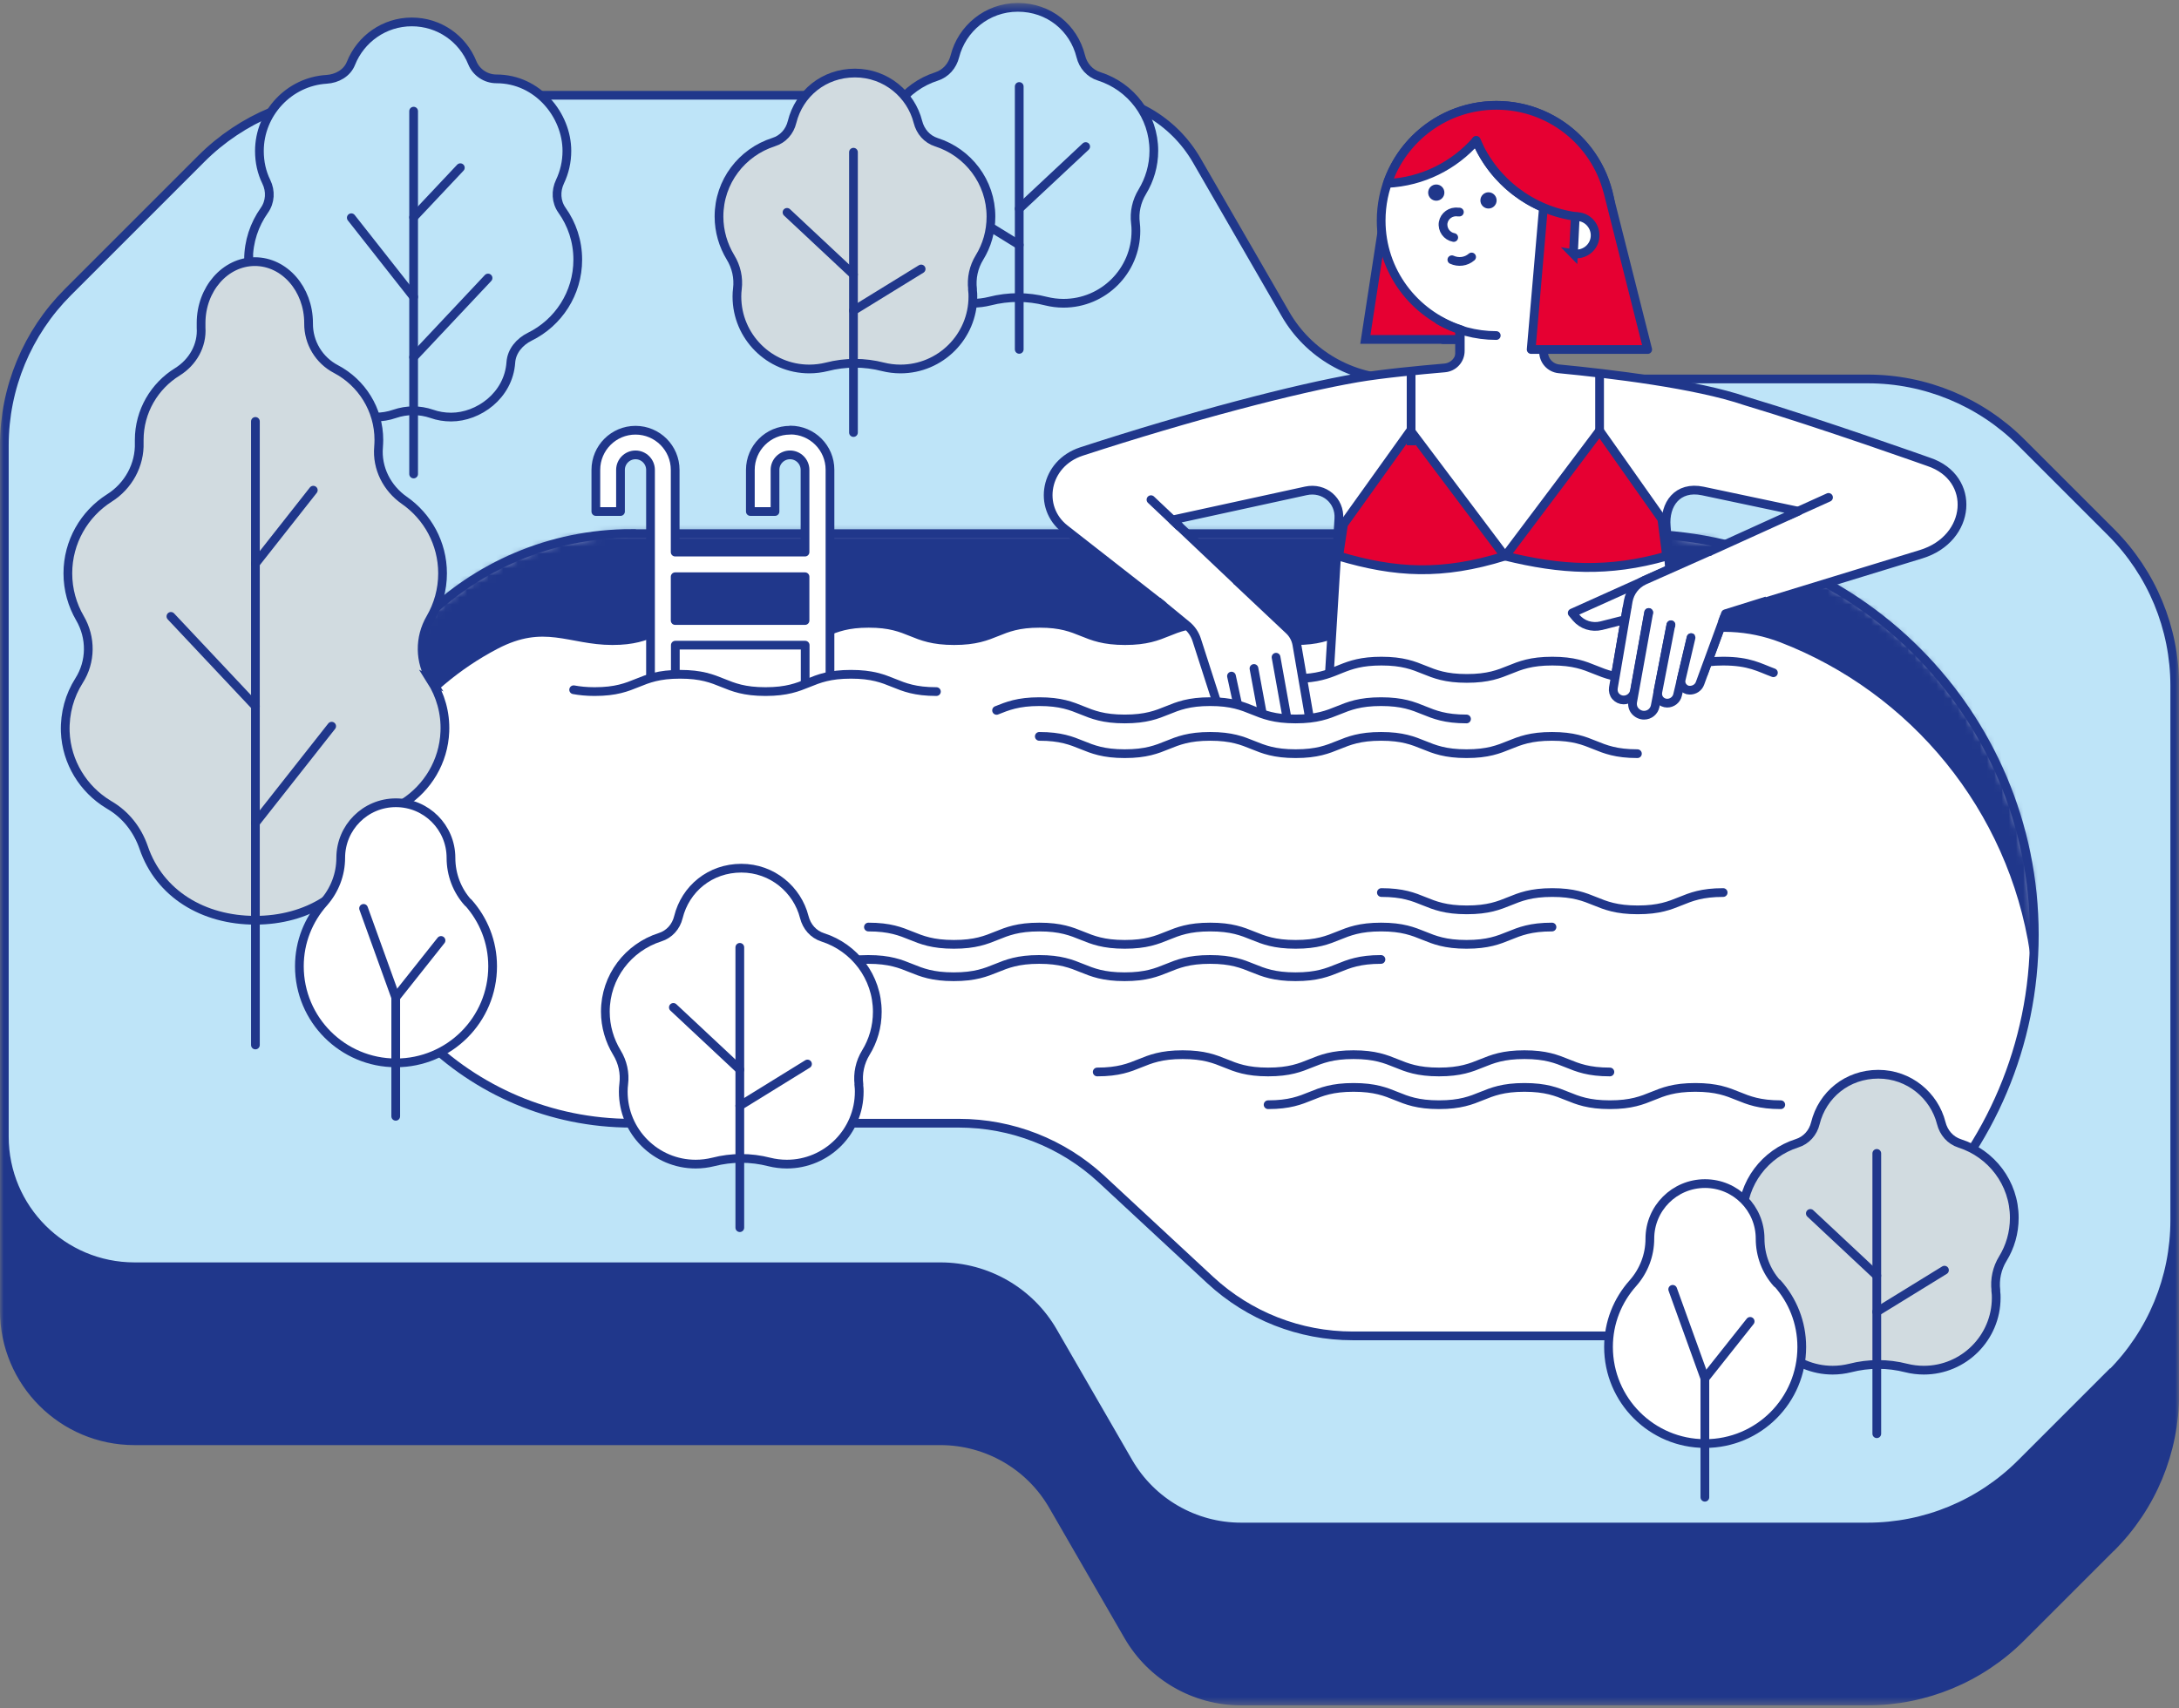 <svg width="301" height="236" viewBox="0 0 301 236" fill="none" xmlns="http://www.w3.org/2000/svg">
<rect x="0" y="0" width="301" height="236" fill="#808080" stroke="none"/>
<mask id="mask0_112_33981" style="mask-type:luminance" maskUnits="userSpaceOnUse" x="0" y="0" width="301" height="236">
<path d="M301 0.42H0V235.593H301V0.42Z" fill="white"/>
</mask>
<g mask="url(#mask0_112_33981)">
<path d="M291.635 213.801C297.261 208.175 300.413 200.56 300.413 192.606V118.742C300.413 110.788 297.261 103.174 291.635 97.547L279.218 85.131C273.592 79.504 265.977 76.352 258.024 76.352H196.301C188.368 76.352 180.775 73.222 175.169 67.637L153.298 45.892C147.671 40.308 140.077 37.178 132.166 37.178H48.995C41.041 37.178 33.426 40.329 27.8 45.956L9.376 64.38C3.749 70.006 0.598 77.621 0.598 85.575V181.078C0.598 191.02 8.657 199.058 18.577 199.058H129.903C136.333 199.058 142.277 202.485 145.471 208.048L155.857 226.027C159.072 231.59 165.016 235.017 171.425 235.017H257.981C265.935 235.017 273.549 231.865 279.176 226.239L291.593 213.822L291.635 213.801Z" fill="#20378B" stroke="#20378B" stroke-width="1.206" stroke-miterlimit="10"/>
<path d="M291.635 189.807C297.261 184.18 300.413 176.565 300.413 168.612V94.747C300.413 86.794 297.261 79.179 291.635 73.553L279.218 61.136C273.592 55.509 265.977 52.358 258.024 52.358H193.128C186.697 52.358 180.753 48.931 177.559 43.368L165.312 22.152C162.097 16.589 156.153 13.162 149.744 13.162H48.995C41.041 13.162 33.426 16.314 27.8 21.94L9.376 40.364C3.771 45.97 0.598 53.585 0.598 61.538V157.041C0.598 166.983 8.657 175.021 18.577 175.021H129.903C136.333 175.021 142.277 178.448 145.471 184.011L155.857 201.991C159.072 207.554 165.016 210.98 171.425 210.98H257.981C265.935 210.98 273.549 207.829 279.176 202.202L291.593 189.786L291.635 189.807Z" fill="#BEE4F8" stroke="#20378B" stroke-width="1.206" stroke-miterlimit="10"/>
<path d="M124.359 30.902C124.549 29.358 124.211 27.814 123.407 26.502C122.391 24.852 121.82 22.928 121.82 20.855C121.82 16.032 124.993 11.971 129.351 10.575C130.662 10.152 131.572 9.094 131.91 7.761C132.862 3.996 136.31 1.014 140.604 1.014C144.898 1.014 148.324 3.848 149.297 7.782C149.615 9.094 150.545 10.152 151.836 10.553C156.214 11.95 159.387 16.011 159.387 20.834C159.387 22.907 158.795 24.831 157.801 26.481C156.997 27.793 156.658 29.316 156.849 30.839C156.891 31.156 156.912 31.515 156.912 31.896C156.912 37.417 152.428 41.901 146.907 41.901C146.082 41.901 145.278 41.796 144.496 41.605C141.957 40.95 139.292 40.95 136.733 41.605C135.971 41.796 135.146 41.901 134.321 41.901C128.801 41.901 124.316 37.417 124.316 31.896C124.316 31.685 124.316 31.346 124.38 30.881L124.359 30.902Z" fill="#BEE4F8" stroke="#20378B" stroke-width="1.206" stroke-linejoin="round"/>
<path d="M140.793 48.27V11.951" stroke="#20378B" stroke-width="1.206" stroke-miterlimit="10" stroke-linecap="round"/>
<path d="M140.793 28.836L149.973 20.248" stroke="#20378B" stroke-width="1.206" stroke-miterlimit="10" stroke-linecap="round"/>
<path d="M140.789 33.837L131.461 28.084" stroke="#20378B" stroke-width="1.206" stroke-miterlimit="10" stroke-linecap="round"/>
<path d="M34.332 35.9C34.332 33.362 35.136 31.014 36.511 29.068C37.336 27.905 37.42 26.403 36.786 25.113C36.151 23.822 35.834 22.384 35.834 20.861C35.834 15.678 39.916 11.279 45.099 10.961C46.558 10.877 47.954 10.094 48.483 8.74C49.816 5.398 53.073 3.029 56.881 3.029C60.688 3.029 63.903 5.356 65.236 8.656C65.786 10.01 67.118 10.898 68.578 10.898C74.31 10.898 78.308 15.953 78.308 20.84C78.308 22.363 77.97 23.801 77.356 25.091C76.743 26.382 76.806 27.884 77.631 29.047C79.006 30.972 79.81 33.32 79.81 35.879C79.81 40.554 77.102 44.594 73.189 46.519C71.772 47.217 70.672 48.507 70.566 50.072C70.249 54.663 66.082 57.624 62.317 57.624C61.386 57.624 60.477 57.476 59.652 57.18C57.981 56.609 56.183 56.609 54.512 57.18C53.665 57.476 52.777 57.624 51.846 57.624C47.933 57.624 43.893 54.515 43.597 50.009C43.491 48.486 42.433 47.217 41.059 46.561C37.082 44.636 34.353 40.575 34.353 35.879L34.332 35.9Z" fill="#BEE4F8" stroke="#20378B" stroke-width="1.206" stroke-miterlimit="10" stroke-linecap="round"/>
<path d="M57.137 65.489V15.357" stroke="#20378B" stroke-width="1.206" stroke-miterlimit="10" stroke-linecap="round"/>
<path d="M57.136 41.02L48.527 30.084" stroke="#20378B" stroke-width="1.206" stroke-miterlimit="10" stroke-linecap="round"/>
<path d="M57.137 49.348L67.417 38.412" stroke="#20378B" stroke-width="1.206" stroke-miterlimit="10" stroke-linecap="round"/>
<path d="M57.137 30.023L63.588 23.17" stroke="#20378B" stroke-width="1.206" stroke-miterlimit="10" stroke-linecap="round"/>
<path d="M87.236 73.709C64.751 73.709 46.496 91.943 46.496 114.449C46.496 136.934 64.73 155.188 87.236 155.188H132.481C139.757 155.188 146.78 157.938 152.132 162.888L167.192 176.87C172.544 181.819 179.545 184.569 186.843 184.569H225.594C256.202 184.569 281.014 159.757 281.014 129.15C281.014 98.542 256.202 73.73 225.594 73.73H87.236V73.709Z" fill="white"/>
<mask id="mask1_112_33981" style="mask-type:luminance" maskUnits="userSpaceOnUse" x="46" y="73" width="236" height="112">
<path d="M87.232 73.701C64.747 73.701 46.492 91.935 46.492 114.441C46.492 136.926 64.726 155.181 87.232 155.181H132.477C139.754 155.181 146.776 157.93 152.128 162.88L167.188 176.862C172.54 181.812 179.541 184.561 186.839 184.561H225.59C256.198 184.561 281.01 159.75 281.01 129.142C281.01 98.534 256.198 73.722 225.59 73.722H87.232V73.701Z" fill="white"/>
</mask>
<g mask="url(#mask1_112_33981)">
<path d="M281.014 131.554C278.01 111.65 264.388 95.214 246.112 88.171C241.649 86.457 236.72 86.203 232.151 87.578C230.523 88.086 228.767 88.509 226.229 88.509C220.327 88.509 220.327 86.119 214.426 86.119C208.524 86.119 208.524 88.509 202.622 88.509C196.721 88.509 196.721 86.119 190.819 86.119C184.918 86.119 184.918 88.509 179.016 88.509C173.115 88.509 173.115 86.119 167.213 86.119C161.312 86.119 161.312 88.509 155.41 88.509C149.509 88.509 149.509 86.119 143.607 86.119C137.705 86.119 137.705 88.509 131.804 88.509C125.902 88.509 125.902 86.119 120.001 86.119C114.099 86.119 114.099 88.509 108.198 88.509C102.296 88.509 102.296 86.119 96.395 86.119C90.493 86.119 90.493 88.509 84.592 88.509C78.69 88.509 75.2 85.569 68.452 89.101C57.812 94.664 49.923 104.796 47.427 116.896L20.965 95.024L75.623 55.342L232.173 67.018L293.599 75.479L294.995 112.623L289.242 133.754L281.077 131.533L281.014 131.554Z" fill="#20378B" stroke="#20378B" stroke-width="1.206" stroke-miterlimit="10"/>
</g>
<path d="M87.236 73.709C64.751 73.709 46.496 91.943 46.496 114.449C46.496 136.934 64.73 155.188 87.236 155.188H132.481C139.757 155.188 146.78 157.938 152.132 162.888L167.192 176.87C172.544 181.819 179.545 184.569 186.843 184.569H225.594C256.202 184.569 281.014 159.757 281.014 129.15C281.014 98.542 256.202 73.73 225.594 73.73H87.236V73.709Z" stroke="#20378B" stroke-width="1.206" stroke-miterlimit="10"/>
<path d="M190.82 123.318C196.722 123.318 196.722 125.709 202.623 125.709C208.525 125.709 208.525 123.318 214.427 123.318C220.328 123.318 220.328 125.709 226.23 125.709C232.131 125.709 232.131 123.318 238.033 123.318" stroke="#20378B" stroke-width="1.206" stroke-miterlimit="10" stroke-linecap="round"/>
<path d="M119.961 128.084C125.862 128.084 125.862 130.474 131.764 130.474C137.666 130.474 137.666 128.084 143.567 128.084C149.469 128.084 149.469 130.474 155.37 130.474C161.272 130.474 161.272 128.084 167.173 128.084C173.075 128.084 173.075 130.474 178.976 130.474C184.878 130.474 184.878 128.084 190.779 128.084C196.681 128.084 196.681 130.474 202.583 130.474C208.484 130.474 208.484 128.084 214.386 128.084" stroke="#20378B" stroke-width="1.206" stroke-miterlimit="10" stroke-linecap="round"/>
<path d="M151.566 148.107C157.468 148.107 157.468 145.717 163.37 145.717C169.271 145.717 169.271 148.107 175.173 148.107C181.074 148.107 181.074 145.717 186.976 145.717C192.877 145.717 192.877 148.107 198.779 148.107C204.68 148.107 204.68 145.717 210.582 145.717C216.483 145.717 216.483 148.107 222.385 148.107" stroke="#20378B" stroke-width="1.206" stroke-miterlimit="10" stroke-linecap="round"/>
<path d="M175.172 152.631C181.073 152.631 181.073 150.24 186.975 150.24C192.877 150.24 192.877 152.631 198.778 152.631C204.68 152.631 204.68 150.24 210.581 150.24C216.483 150.24 216.483 152.631 222.384 152.631C228.286 152.631 228.286 150.24 234.187 150.24C240.089 150.24 240.089 152.631 245.99 152.631" stroke="#20378B" stroke-width="1.206" stroke-miterlimit="10" stroke-linecap="round"/>
<path d="M96.336 132.561C102.237 132.561 102.237 134.951 108.139 134.951C114.041 134.951 114.041 132.561 119.942 132.561C125.844 132.561 125.844 134.951 131.745 134.951C137.647 134.951 137.647 132.561 143.548 132.561C149.45 132.561 149.45 134.951 155.351 134.951C161.253 134.951 161.253 132.561 167.154 132.561C173.056 132.561 173.056 134.951 178.958 134.951C184.859 134.951 184.859 132.561 190.761 132.561" stroke="#20378B" stroke-width="1.206" stroke-miterlimit="10" stroke-linecap="round"/>
<path d="M59.59 94.041C57.919 91.418 57.898 88.097 59.463 85.411C60.521 83.592 61.134 81.476 61.134 79.213C61.134 75.046 59.04 71.344 55.846 69.123C53.456 67.452 52.039 64.681 52.293 61.762C52.314 61.445 52.335 61.128 52.335 60.789C52.335 56.559 49.945 52.857 46.412 50.996C44.064 49.769 42.605 47.336 42.626 44.692C42.626 44.692 42.626 44.65 42.626 44.629C42.626 39.954 39.305 36.147 35.201 36.147C31.098 36.147 27.777 39.954 27.777 44.629C27.777 44.84 27.777 45.052 27.777 45.263C27.946 47.759 26.614 50.065 24.498 51.376C21.347 53.322 19.231 56.813 19.231 60.789C19.231 60.916 19.231 61.043 19.231 61.149C19.337 64.237 17.73 67.156 15.107 68.806C11.638 71.006 9.374 74.877 9.374 79.213C9.374 81.476 9.988 83.592 11.045 85.411C12.611 88.097 12.589 91.418 10.918 94.041C9.628 96.072 8.93 98.504 9.015 101.106C9.184 105.336 11.532 109.059 14.959 111.132C15.022 111.174 15.064 111.196 15.128 111.238C17.37 112.549 18.999 114.643 19.845 117.097C22.023 123.506 28.094 127.145 35.244 127.145C42.393 127.145 48.464 123.528 50.643 117.097C51.489 114.622 53.16 112.528 55.402 111.196C55.529 111.132 55.656 111.048 55.762 110.963C59.062 108.848 61.283 105.231 61.452 101.085C61.557 98.483 60.838 96.05 59.548 94.02L59.59 94.041Z" fill="#D1DBE0" stroke="#20378B" stroke-width="1.206" stroke-miterlimit="10" stroke-linecap="round"/>
<path d="M35.281 144.379V58.225" stroke="#20378B" stroke-width="1.206" stroke-miterlimit="10" stroke-linecap="round"/>
<path d="M35.281 113.702L45.815 100.334" stroke="#20378B" stroke-width="1.206" stroke-miterlimit="10" stroke-linecap="round"/>
<path d="M35.281 77.878L43.277 67.725" stroke="#20378B" stroke-width="1.206" stroke-miterlimit="10" stroke-linecap="round"/>
<path d="M35.286 97.579L23.609 85.162" stroke="#20378B" stroke-width="1.206" stroke-miterlimit="10" stroke-linecap="round"/>
<path d="M134.349 39.98C134.158 38.436 134.497 36.892 135.301 35.581C136.316 33.931 136.887 32.006 136.887 29.933C136.887 25.11 133.714 21.049 129.357 19.653C128.045 19.23 127.136 18.172 126.797 16.839C125.846 13.074 122.398 10.092 118.104 10.092C113.81 10.092 110.383 12.926 109.41 16.861C109.093 18.172 108.162 19.23 106.872 19.631C102.493 21.028 99.32 25.089 99.32 29.912C99.32 31.985 99.913 33.91 100.907 35.559C101.711 36.871 102.049 38.394 101.859 39.917C101.816 40.234 101.795 40.594 101.795 40.974C101.795 46.495 106.279 50.98 111.8 50.98C112.625 50.98 113.429 50.874 114.212 50.684C116.75 50.028 119.415 50.028 121.975 50.684C122.736 50.874 123.561 50.98 124.386 50.98C129.907 50.98 134.391 46.495 134.391 40.974C134.391 40.763 134.391 40.425 134.328 39.959L134.349 39.98Z" fill="#D1DBE0" stroke="#20378B" stroke-width="1.206" stroke-linejoin="round"/>
<path d="M117.895 59.76V21.029" stroke="#20378B" stroke-width="1.206" stroke-miterlimit="10" stroke-linecap="round"/>
<path d="M117.895 37.93L108.715 29.342" stroke="#20378B" stroke-width="1.206" stroke-miterlimit="10" stroke-linecap="round"/>
<path d="M117.895 42.916L127.244 37.162" stroke="#20378B" stroke-width="1.206" stroke-miterlimit="10" stroke-linecap="round"/>
<path d="M218.792 42.897H199.332V46.915H218.792V42.897Z" fill="#E60032" stroke="#20378B" stroke-width="1.206" stroke-linejoin="round"/>
<path d="M191.63 27.224L188.605 46.896H206.924L211.514 48.208V26.717L191.63 27.224Z" fill="#E60032" stroke="#20378B" stroke-width="1.206"/>
<path d="M222.645 30.48C222.645 21.681 215.516 14.553 206.717 14.553C197.917 14.553 190.789 21.681 190.789 30.48C190.789 37.482 195.337 43.362 201.619 45.499V51.781H213.232V44.97C218.774 42.474 222.645 36.953 222.645 30.502V30.48Z" fill="white"/>
<path d="M222.645 30.48C222.645 21.681 215.516 14.553 206.717 14.553C197.917 14.553 190.789 21.681 190.789 30.48C190.789 37.482 195.337 43.362 201.619 45.499V51.781H213.232V44.97C218.774 42.474 222.645 36.953 222.645 30.502V30.48Z" stroke="#20378B" stroke-width="1.206"/>
<path d="M205.617 28.811C206.236 28.811 206.738 28.309 206.738 27.689C206.738 27.07 206.236 26.568 205.617 26.568C204.998 26.568 204.496 27.07 204.496 27.689C204.496 28.309 204.998 28.811 205.617 28.811Z" fill="#20378B"/>
<path d="M198.402 27.732C199.021 27.732 199.523 27.23 199.523 26.611C199.523 25.992 199.021 25.49 198.402 25.49C197.783 25.49 197.281 25.992 197.281 26.611C197.281 27.23 197.783 27.732 198.402 27.732Z" fill="#20378B"/>
<path d="M200.812 32.812C199.861 32.642 199.205 31.733 199.353 30.76C199.522 29.808 200.432 29.152 201.405 29.3H201.595" stroke="#20378B" stroke-width="1.206" stroke-miterlimit="10" stroke-linecap="round"/>
<path d="M203.283 35.506C202.501 36.183 201.443 36.289 200.555 35.887" stroke="#20378B" stroke-width="1.206" stroke-linecap="round" stroke-linejoin="round"/>
<path d="M201.717 46.053V48.485C201.717 49.712 200.787 50.728 199.56 50.833C195.901 51.151 190.972 51.616 187.503 52.208C179 53.668 164.299 57.517 149.386 62.383C144.31 64.054 143.273 70.103 147.102 73.086L171.194 91.911L176.398 85.502L161.972 71.838L180.396 67.819C182.913 67.269 185.113 69.172 184.944 71.668L183.442 96.269L231.881 94.704L230.168 72.726C229.893 69.701 231.712 67.1 235.223 67.84L248.422 70.632L231.5 78.31L234.081 86.158L265.365 76.576C272.367 74.439 273.044 66.042 266.444 63.821C266.444 63.821 251.595 58.533 241.125 55.402C234.271 53.054 222.405 51.637 215.34 50.96C214.134 50.833 213.224 49.818 213.224 48.612V46.074" fill="white"/>
<path d="M201.717 46.053V48.485C201.717 49.712 200.787 50.728 199.56 50.833C195.901 51.151 190.972 51.616 187.503 52.208C179 53.668 164.299 57.517 149.386 62.383C144.31 64.054 143.273 70.103 147.102 73.086L171.194 91.911L176.398 85.502L161.972 71.838L180.396 67.819C182.913 67.269 185.113 69.172 184.944 71.668L183.442 96.269L231.881 94.704L230.168 72.726C229.893 69.701 231.712 67.1 235.223 67.84L248.422 70.632L231.5 78.31L234.081 86.158L265.365 76.576C272.367 74.439 273.044 66.042 266.444 63.821C266.444 63.821 251.595 58.533 241.125 55.402C234.271 53.054 222.405 51.637 215.34 50.96C214.134 50.833 213.224 49.818 213.224 48.612V46.074" stroke="#20378B" stroke-width="1.206" stroke-linejoin="round"/>
<path d="M194.842 59.506L185.578 72.451L184.922 76.83C192.748 79.157 199.179 79.537 207.872 76.83L194.842 59.506Z" fill="#E60032" stroke="#20378B" stroke-width="1.227" stroke-linejoin="round"/>
<path d="M220.964 59.506L207.934 76.83C215.612 78.712 222.127 79.135 230.228 76.83L229.573 71.732L220.964 59.527V59.506Z" fill="#E60032" stroke="#20378B" stroke-width="1.227" stroke-linejoin="round"/>
<path d="M220.961 59.513V51.475" stroke="#20378B" stroke-width="1.206" stroke-linejoin="round"/>
<path d="M194.926 61.524V50.842" stroke="#20378B" stroke-width="1.206" stroke-linejoin="round"/>
<path d="M252.587 68.725L247.066 71.221" stroke="#20378B" stroke-width="1.206" stroke-linecap="round"/>
<path d="M158.992 69.037L162.863 72.697" stroke="#20378B" stroke-width="1.206" stroke-linecap="round"/>
<path fill-rule="evenodd" clip-rule="evenodd" d="M198.777 44.264C201.104 45.596 203.812 46.358 206.688 46.358L198.777 44.264Z" fill="white"/>
<path d="M198.777 44.264C201.104 45.596 203.812 46.358 206.688 46.358" stroke="#20378B" stroke-width="1.206" stroke-linecap="round"/>
<path d="M171.193 80.592L178.068 87.065C178.639 87.593 179.02 88.313 179.147 89.074L181.05 100.116L169.12 100.243L165.313 88.418C165.059 87.614 164.573 86.895 163.917 86.367L160.363 83.447" fill="white"/>
<path d="M171.193 80.592L178.068 87.065C178.639 87.593 179.02 88.313 179.147 89.074L181.05 100.116L169.12 100.243L165.313 88.418C165.059 87.614 164.573 86.895 163.917 86.367L160.363 83.447" stroke="#20378B" stroke-width="1.206" stroke-linecap="square" stroke-linejoin="round"/>
<path d="M176.27 90.803L177.877 99.75" stroke="#20378B" stroke-width="1.206" stroke-linecap="round" stroke-linejoin="round"/>
<path d="M173.219 92.358L174.594 99.782" stroke="#20378B" stroke-width="1.206" stroke-linecap="round" stroke-linejoin="round"/>
<path d="M170.113 93.412L171.552 100.033" stroke="#20378B" stroke-width="1.206" stroke-linecap="round" stroke-linejoin="round"/>
<path d="M181.937 93.499C185.152 92.886 186.082 91.342 190.799 91.342C196.701 91.342 196.701 93.732 202.603 93.732C208.504 93.732 208.504 91.342 214.406 91.342C220.307 91.342 220.307 93.732 226.209 93.732C232.11 93.732 232.11 91.342 238.012 91.342C241.65 91.342 243.046 92.251 244.95 92.949V101.707H182.656C182.656 101.707 181.112 93.648 181.915 93.478L181.937 93.499Z" fill="white"/>
<path d="M180.246 93.711C184.942 93.394 185.365 91.342 190.822 91.342C196.724 91.342 196.724 93.732 202.625 93.732C208.527 93.732 208.527 91.342 214.429 91.342C220.33 91.342 220.33 93.732 226.232 93.732C232.133 93.732 232.133 91.342 238.035 91.342C241.673 91.342 243.069 92.251 244.973 92.949" stroke="#20378B" stroke-width="1.206" stroke-miterlimit="10" stroke-linecap="round"/>
<path d="M230.085 85.943L228.879 91.591" stroke="#20378B" stroke-width="1.206" stroke-linecap="round" stroke-linejoin="round"/>
<path d="M232.64 87.545L231.582 91.818" stroke="#20378B" stroke-width="1.206" stroke-linecap="round" stroke-linejoin="round"/>
<path d="M137.662 98.149C139.142 97.557 140.623 96.943 143.563 96.943C149.465 96.943 149.465 99.334 155.366 99.334C161.268 99.334 161.268 96.943 167.17 96.943C173.071 96.943 173.071 99.334 178.973 99.334C184.874 99.334 184.874 96.943 190.776 96.943C196.677 96.943 196.677 99.334 202.579 99.334V103.585H138.466L137.641 98.128L137.662 98.149Z" fill="white"/>
<path d="M137.664 98.149C139.145 97.557 140.625 96.943 143.566 96.943C149.467 96.943 149.467 99.334 155.369 99.334C161.27 99.334 161.27 96.943 167.172 96.943C173.073 96.943 173.073 99.334 178.975 99.334C184.876 99.334 184.876 96.943 190.778 96.943C196.68 96.943 196.68 99.334 202.581 99.334" stroke="#20378B" stroke-width="1.206" stroke-miterlimit="10" stroke-linecap="round"/>
<path d="M225.958 85.24L221.199 86.446C219.908 86.763 218.555 86.34 217.708 85.325L217.18 84.69L232.833 77.647" fill="white"/>
<path d="M225.958 85.24L221.199 86.446C219.908 86.763 218.555 86.34 217.708 85.325L217.18 84.69L232.833 77.647" stroke="#20378B" stroke-width="1.206" stroke-linejoin="round"/>
<path d="M235.749 76.358L227.14 80.186C225.976 80.715 225.151 81.773 224.919 83.042L223.227 92.878L235.326 93.005L238.351 84.797L243.491 83.19" fill="white"/>
<path d="M235.749 76.358L227.14 80.186C225.976 80.715 225.151 81.773 224.919 83.042L223.227 92.878L235.326 93.005L238.351 84.797L243.491 83.19" stroke="#20378B" stroke-width="1.206" stroke-linecap="square" stroke-linejoin="round"/>
<path d="M224.769 83.912L222.866 95.038C222.802 95.461 222.908 95.884 223.183 96.202C223.458 96.519 223.86 96.709 224.283 96.709C225.023 96.709 225.658 96.181 225.785 95.44L227.731 84.631" fill="white"/>
<path d="M224.769 83.912L222.866 95.038C222.802 95.461 222.908 95.884 223.183 96.202C223.458 96.519 223.86 96.709 224.283 96.709C225.023 96.709 225.658 96.181 225.785 95.44L227.731 84.631" stroke="#20378B" stroke-width="1.206" stroke-linecap="round" stroke-linejoin="round"/>
<path d="M230.824 86.315L228.645 97.547C228.497 98.288 227.863 98.816 227.101 98.816C226.636 98.816 226.192 98.605 225.874 98.245C225.557 97.886 225.451 97.399 225.536 96.934L227.757 84.623" fill="white"/>
<path d="M230.824 86.315L228.645 97.547C228.497 98.288 227.863 98.816 227.101 98.816C226.636 98.816 226.192 98.605 225.874 98.245C225.557 97.886 225.451 97.399 225.536 96.934L227.757 84.623" stroke="#20378B" stroke-width="1.206" stroke-linecap="round" stroke-linejoin="round"/>
<path d="M233.62 88.098L231.737 96.009C231.589 96.685 230.976 97.151 230.299 97.151C229.918 97.151 229.537 96.982 229.283 96.685C229.03 96.389 228.945 95.987 229.008 95.607L230.806 86.342" fill="white"/>
<path d="M233.62 88.098L231.737 96.009C231.589 96.685 230.976 97.151 230.299 97.151C229.918 97.151 229.537 96.982 229.283 96.685C229.03 96.389 228.945 95.987 229.008 95.607L230.806 86.342" stroke="#20378B" stroke-width="1.206" stroke-linecap="round" stroke-linejoin="round"/>
<path d="M238.162 85.334L234.841 94.387C234.629 95.001 234.037 95.382 233.381 95.36C233.022 95.36 232.683 95.17 232.45 94.874C232.218 94.578 232.154 94.197 232.239 93.859L233.593 88.105" fill="white"/>
<path d="M238.162 85.334L234.841 94.387C234.629 95.001 234.037 95.382 233.381 95.36C233.022 95.36 232.683 95.17 232.45 94.874C232.218 94.578 232.154 94.197 232.239 93.859L233.593 88.105" stroke="#20378B" stroke-width="1.206" stroke-linecap="round" stroke-linejoin="round"/>
<path d="M143.566 101.74C149.468 101.74 149.468 104.131 155.369 104.131C161.271 104.131 161.271 101.74 167.173 101.74C173.074 101.74 173.074 104.131 178.976 104.131C184.877 104.131 184.877 101.74 190.779 101.74C196.68 101.74 196.68 104.131 202.582 104.131C208.483 104.131 208.483 101.74 214.385 101.74C220.286 101.74 220.286 104.131 226.188 104.131" stroke="#20378B" stroke-width="1.206" stroke-miterlimit="10" stroke-linecap="round"/>
<path d="M118.65 149.84C118.459 148.296 118.798 146.751 119.601 145.44C120.617 143.79 121.188 141.865 121.188 139.792C121.188 134.97 118.015 130.908 113.658 129.512C112.346 129.089 111.437 128.032 111.098 126.699C110.146 122.934 106.698 119.951 102.405 119.951C98.111 119.951 94.684 122.786 93.711 126.72C93.394 128.032 92.463 129.089 91.173 129.491C86.794 130.887 83.621 134.948 83.621 139.771C83.621 141.844 84.213 143.769 85.208 145.419C86.011 146.73 86.35 148.253 86.159 149.776C86.117 150.094 86.096 150.453 86.096 150.834C86.096 156.355 90.58 160.839 96.101 160.839C96.926 160.839 97.73 160.733 98.512 160.543C101.051 159.887 103.716 159.887 106.275 160.543C107.037 160.733 107.862 160.839 108.687 160.839C114.208 160.839 118.692 156.355 118.692 150.834C118.692 150.622 118.692 150.284 118.628 149.819L118.65 149.84Z" fill="white" stroke="#20378B" stroke-width="1.206" stroke-linejoin="round"/>
<path d="M102.195 169.619V130.889" stroke="#20378B" stroke-width="1.206" stroke-miterlimit="10" stroke-linecap="round"/>
<path d="M102.196 147.774L93.016 139.186" stroke="#20378B" stroke-width="1.206" stroke-miterlimit="10" stroke-linecap="round"/>
<path d="M102.195 152.781L111.545 147.006" stroke="#20378B" stroke-width="1.206" stroke-miterlimit="10" stroke-linecap="round"/>
<path d="M275.708 178.308C275.518 176.764 275.856 175.22 276.66 173.909C277.675 172.259 278.247 170.334 278.247 168.261C278.247 163.438 275.074 159.377 270.716 157.981C269.405 157.558 268.495 156.5 268.157 155.168C267.205 151.403 263.757 148.42 259.463 148.42C255.169 148.42 251.742 151.254 250.769 155.189C250.452 156.5 249.521 157.558 248.231 157.96C243.853 159.356 240.68 163.417 240.68 168.24C240.68 170.313 241.272 172.238 242.266 173.888C243.07 175.199 243.408 176.722 243.218 178.245C243.176 178.562 243.155 178.922 243.155 179.303C243.155 184.823 247.639 189.308 253.16 189.308C253.985 189.308 254.788 189.202 255.571 189.012C258.109 188.356 260.775 188.356 263.334 189.012C264.095 189.202 264.92 189.308 265.745 189.308C271.266 189.308 275.751 184.823 275.751 179.303C275.751 179.091 275.751 178.753 275.687 178.287L275.708 178.308Z" fill="#D1DBE0" stroke="#20378B" stroke-width="1.206" stroke-linejoin="round"/>
<path d="M259.254 198.088V159.358" stroke="#20378B" stroke-width="1.206" stroke-miterlimit="10" stroke-linecap="round"/>
<path d="M259.254 176.242L250.074 167.654" stroke="#20378B" stroke-width="1.206" stroke-miterlimit="10" stroke-linecap="round"/>
<path d="M259.254 181.244L268.603 175.49" stroke="#20378B" stroke-width="1.206" stroke-miterlimit="10" stroke-linecap="round"/>
<path d="M222.108 26.44H222.087C220.31 19.608 214.112 14.553 206.709 14.553C199.708 14.553 193.785 19.058 191.648 25.34C196.535 25.108 200.892 22.866 203.917 19.418C205.673 23.606 209.036 26.927 213.203 28.704L211.511 48.291H227.608L222.108 26.483V26.44Z" fill="#E60032" stroke="#20378B" stroke-width="1.206" stroke-linejoin="round"/>
<path d="M217.328 35.053C218.745 35.285 220.078 34.334 220.311 32.938C220.543 31.541 219.591 30.188 218.195 29.955C217.984 29.913 217.793 29.913 217.603 29.934L217.349 35.074L217.328 35.053Z" fill="white" stroke="#20378B" stroke-width="1.206" stroke-linecap="round"/>
<path d="M203.918 19.396C206.287 25.023 211.533 29.105 217.794 29.93L203.918 19.396Z" fill="#E60032"/>
<path d="M203.918 19.396C206.287 25.023 211.533 29.105 217.794 29.93" stroke="#20378B" stroke-width="1.206" stroke-linecap="round" stroke-linejoin="round"/>
<path d="M245.484 177.321C243.961 175.629 243.136 173.429 243.136 171.144C243.136 166.935 239.731 163.529 235.521 163.529C231.312 163.529 227.906 166.935 227.906 171.144C227.906 173.429 227.06 175.607 225.559 177.3C223.464 179.648 222.195 182.715 222.195 186.099C222.195 193.46 228.16 199.446 235.543 199.446C242.925 199.446 248.89 193.481 248.89 186.099C248.89 182.715 247.621 179.648 245.527 177.3L245.484 177.321Z" fill="white" stroke="#20378B" stroke-width="1.206" stroke-linejoin="round"/>
<path d="M235.505 206.864V190.45L231.062 178.139" stroke="#20378B" stroke-width="1.206" stroke-miterlimit="10" stroke-linecap="round"/>
<path d="M235.5 190.458L241.761 182.568" stroke="#20378B" stroke-width="1.206" stroke-miterlimit="10" stroke-linecap="round"/>
<path d="M64.644 124.704C63.121 123.011 62.296 120.812 62.296 118.527C62.296 114.318 58.891 110.912 54.682 110.912C50.472 110.912 47.067 114.318 47.067 118.527C47.067 120.812 46.221 122.99 44.719 124.704C42.625 127.052 41.355 130.119 41.355 133.503C41.355 140.864 47.32 146.85 54.703 146.85C62.085 146.85 68.05 140.885 68.05 133.503C68.05 130.119 66.781 127.052 64.687 124.704H64.644Z" fill="white" stroke="#20378B" stroke-width="1.206" stroke-linejoin="round"/>
<path d="M54.665 154.231V137.817L50.223 125.506" stroke="#20378B" stroke-width="1.206" stroke-miterlimit="10" stroke-linecap="round"/>
<path d="M54.66 137.825L60.921 129.936" stroke="#20378B" stroke-width="1.206" stroke-miterlimit="10" stroke-linecap="round"/>
<path d="M109.13 59.441C106.105 59.441 103.651 61.895 103.651 64.92V70.673H107.057V64.92C107.057 63.777 107.988 62.847 109.13 62.847C110.272 62.847 111.203 63.777 111.203 64.92V76.279H93.266V64.92C93.266 61.895 90.812 59.441 87.787 59.441C84.762 59.441 82.309 61.895 82.309 64.92V70.673H85.714V64.92C85.714 63.777 86.645 62.847 87.787 62.847C88.929 62.847 89.86 63.777 89.86 64.92V95.295C89.86 96.246 90.622 94.004 91.573 94.004C92.525 94.004 93.287 94.449 93.287 93.497V89.139H111.224V94.85C111.224 95.802 111.986 95.358 112.937 95.358C113.889 95.358 114.651 94.597 114.651 93.645V64.898C114.651 61.874 112.197 59.42 109.172 59.42L109.13 59.441ZM111.203 85.734H93.266V79.684H111.203V85.734Z" fill="white" stroke="#20378B" stroke-width="1.206" stroke-linejoin="round"/>
<path d="M79.247 95.299C80.051 95.447 80.981 95.552 82.145 95.552C88.046 95.552 88.046 93.162 93.948 93.162C99.85 93.162 99.85 95.552 105.751 95.552C111.653 95.552 111.653 93.162 117.554 93.162C123.456 93.162 123.456 95.552 129.357 95.552V99.952L78.93 98.746L79.247 95.32V95.299Z" fill="white"/>
<path d="M79.242 95.299C80.046 95.447 80.977 95.552 82.14 95.552C88.042 95.552 88.042 93.162 93.943 93.162C99.845 93.162 99.845 95.552 105.746 95.552C111.648 95.552 111.648 93.162 117.549 93.162C123.451 93.162 123.451 95.552 129.352 95.552" stroke="#20378B" stroke-width="1.206" stroke-miterlimit="10" stroke-linecap="round"/>
</g>
</svg>
